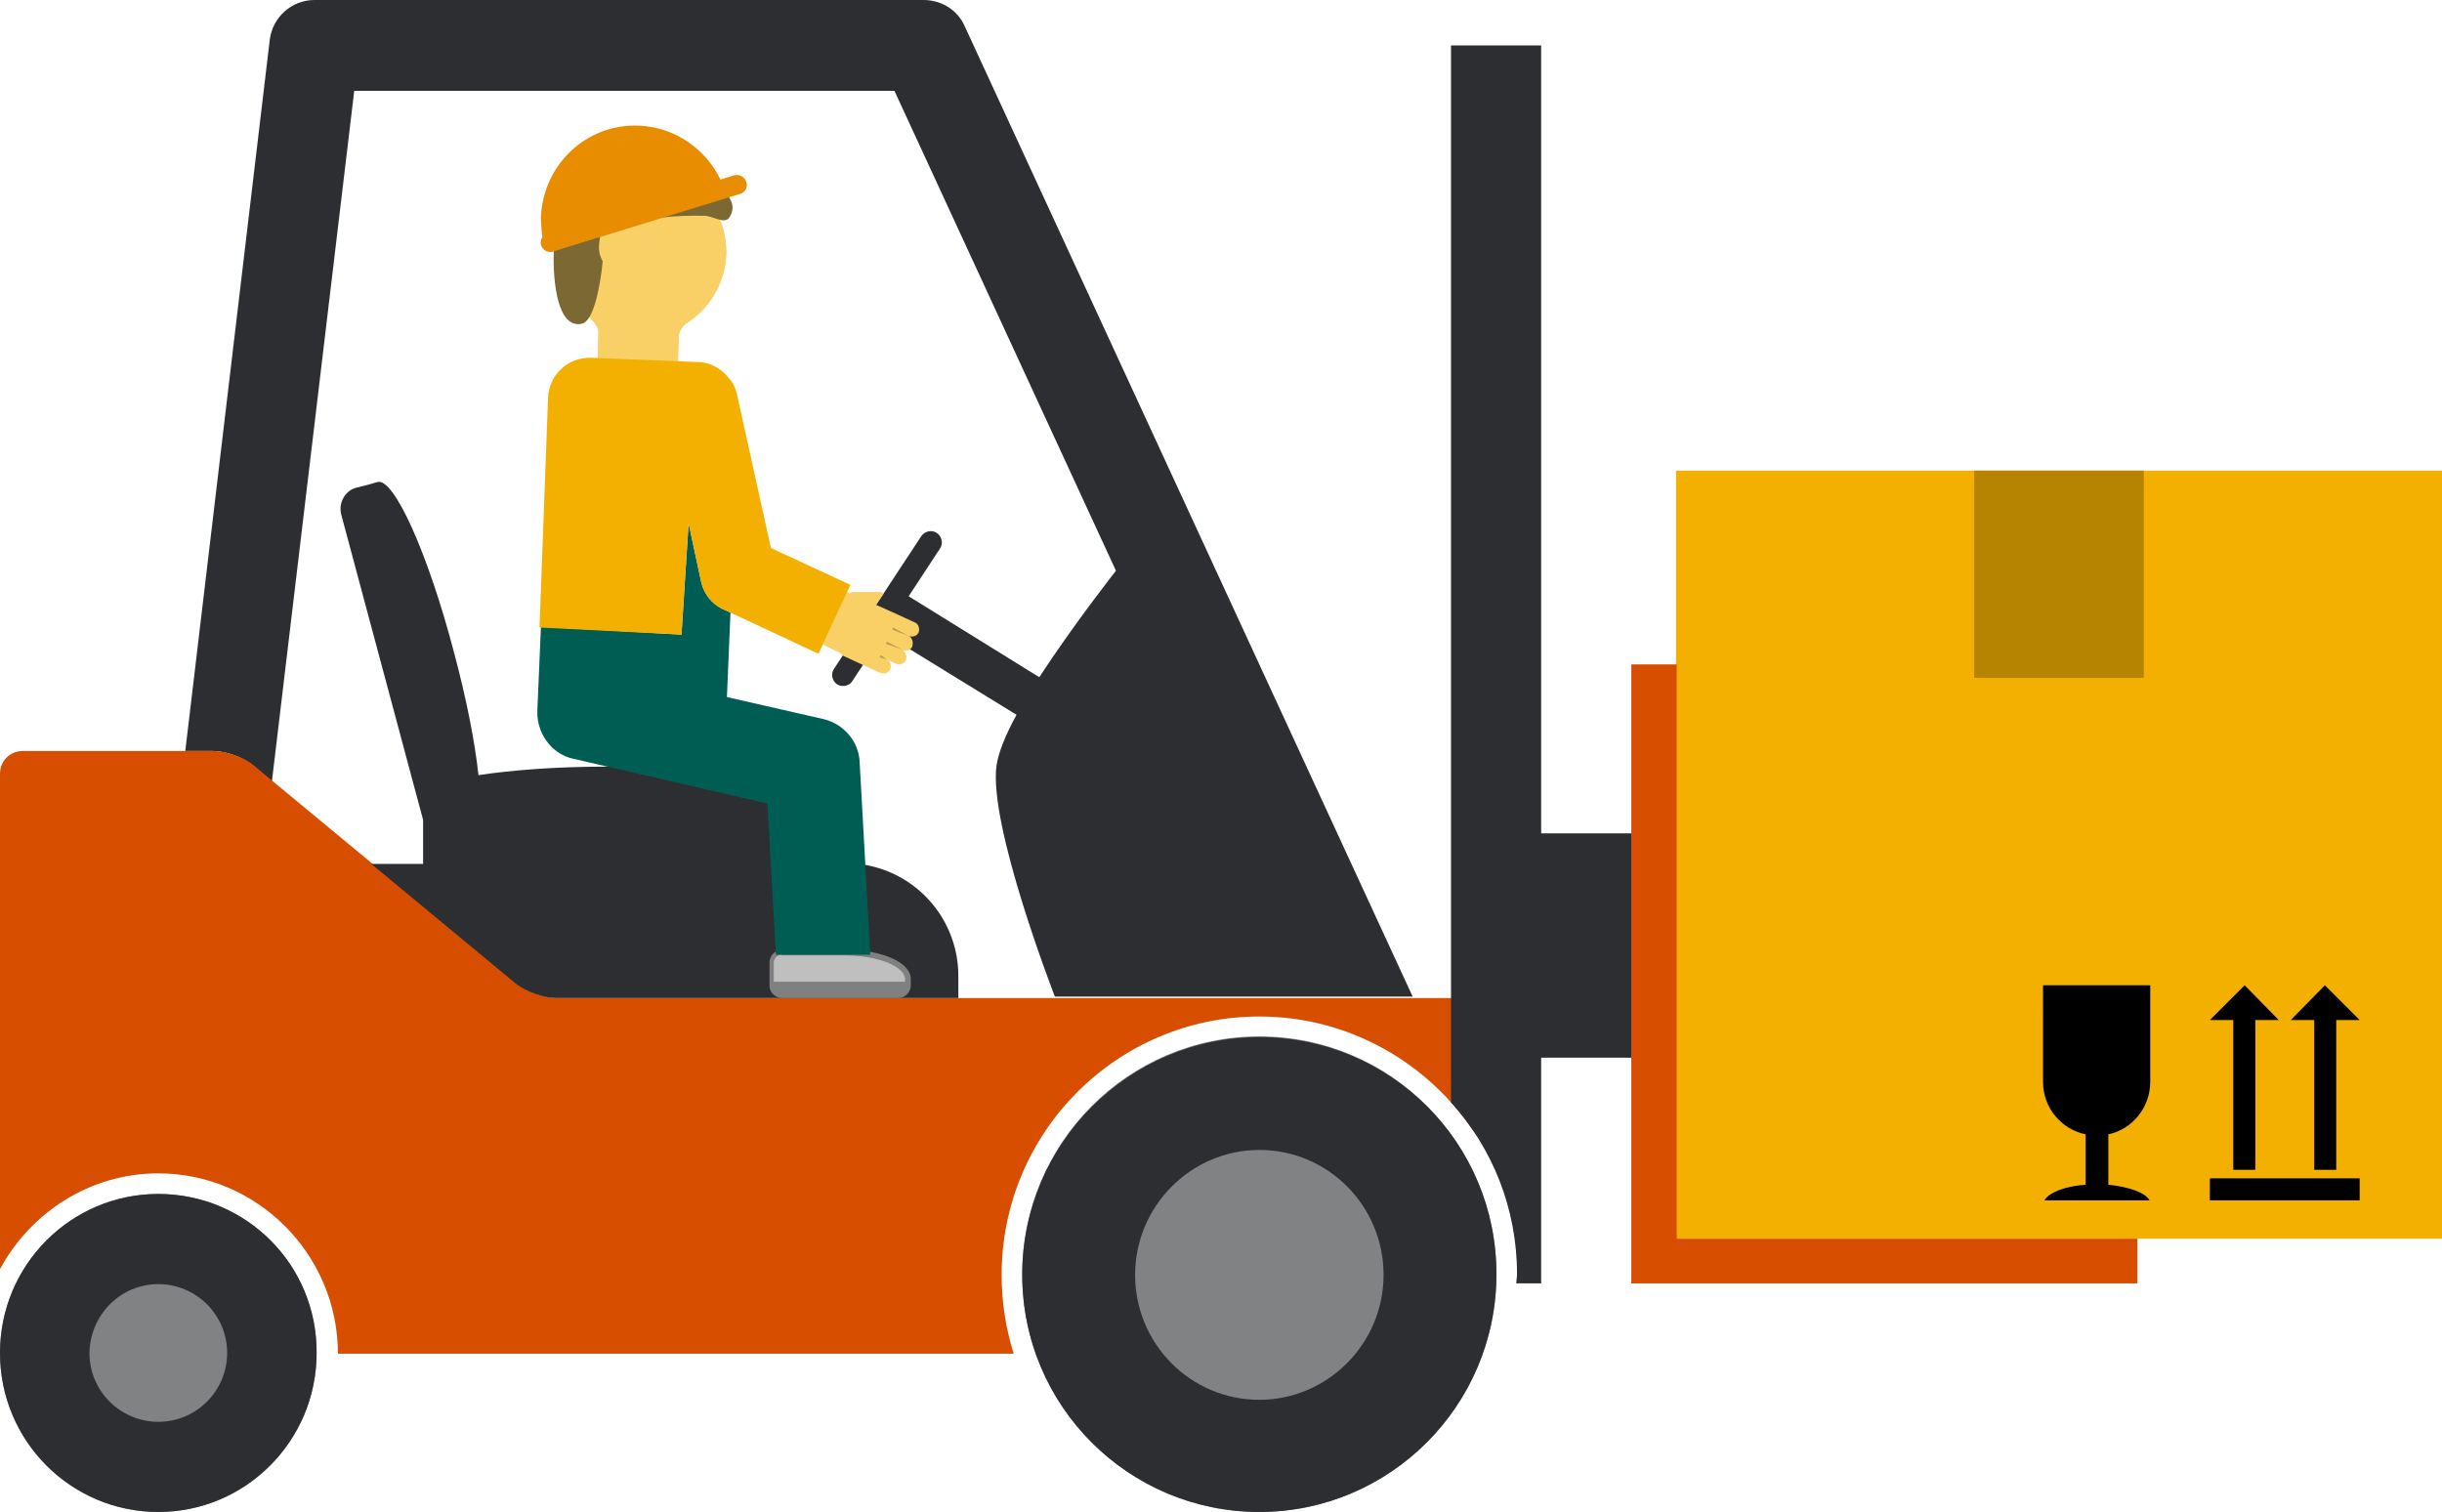 <?xml version="1.0" encoding="utf-8"?>
<!-- Generator: Adobe Illustrator 19.1.0, SVG Export Plug-In . SVG Version: 6.00 Build 0)  -->
<svg version="1.0" id="Layer_1" xmlns="http://www.w3.org/2000/svg" xmlns:xlink="http://www.w3.org/1999/xlink" x="0px" y="0px"
	 width="344px" height="213px" viewBox="0 0 344 213" style="enable-background:new 0 0 344 213;" xml:space="preserve">
<style type="text/css">
	.st0{fill:#FFFFFF;}
	.st1{opacity:0.2;}
	.st2{fill:#353535;}
	.st3{fill:#8B372F;}
	.st4{fill:#D1D1D1;}
	.st5{fill:#ECC19C;}
	.st6{fill:#CF9E76;}
	.st7{fill:#722D26;}
	.st8{fill:#A03F35;}
	.st9{fill:#B9493E;}
	.st10{fill:#424242;}
	.st11{fill:#DFB28B;}
	.st12{fill:#1C1C1C;}
	.st13{fill:#292929;}
	.st14{fill:#D35345;}
	.st15{fill:#E2413E;}
	.st16{fill:#F56462;}
	.st17{fill:#888888;}
	.st18{fill:#5D5D5D;}
	.st19{fill:#F0D0B4;}
	.st20{fill:#C2C2C2;}
	.st21{fill:#F7E041;}
	.st22{enable-background:new    ;}
	.st23{clip-path:url(#SVGID_1_);enable-background:new    ;}
	.st24{fill:#8F8F8F;}
	.st25{fill:#8C8C8C;}
	.st26{fill:#8A8A8A;}
	.st27{fill:#878787;}
	.st28{fill:#858585;}
	.st29{fill:#828282;}
	.st30{clip-path:url(#SVGID_2_);enable-background:new    ;}
	.st31{clip-path:url(#SVGID_3_);enable-background:new    ;}
	.st32{clip-path:url(#SVGID_4_);enable-background:new    ;}
	.st33{clip-path:url(#SVGID_5_);enable-background:new    ;}
	.st34{clip-path:url(#SVGID_6_);enable-background:new    ;}
	.st35{clip-path:url(#SVGID_7_);enable-background:new    ;}
	.st36{clip-path:url(#SVGID_8_);enable-background:new    ;}
	.st37{clip-path:url(#SVGID_9_);enable-background:new    ;}
	.st38{clip-path:url(#SVGID_10_);enable-background:new    ;}
	.st39{clip-path:url(#SVGID_11_);enable-background:new    ;}
	.st40{clip-path:url(#SVGID_12_);enable-background:new    ;}
	.st41{fill:#AFAFAF;}
	.st42{clip-path:url(#SVGID_13_);}
	.st43{clip-path:url(#SVGID_15_);enable-background:new    ;}
	.st44{clip-path:url(#SVGID_16_);enable-background:new    ;}
	.st45{fill:#808080;}
	.st46{clip-path:url(#SVGID_17_);enable-background:new    ;}
	.st47{clip-path:url(#SVGID_18_);enable-background:new    ;}
	.st48{clip-path:url(#SVGID_19_);enable-background:new    ;}
	.st49{clip-path:url(#SVGID_20_);}
	.st50{clip-path:url(#SVGID_22_);enable-background:new    ;}
	.st51{clip-path:url(#SVGID_23_);enable-background:new    ;}
	.st52{clip-path:url(#SVGID_24_);enable-background:new    ;}
	.st53{clip-path:url(#SVGID_25_);enable-background:new    ;}
	.st54{clip-path:url(#SVGID_26_);enable-background:new    ;}
	.st55{clip-path:url(#SVGID_27_);}
	.st56{clip-path:url(#SVGID_29_);enable-background:new    ;}
	.st57{fill:#323232;}
	.st58{fill:none;stroke:#205983;stroke-miterlimit:10;}
	.st59{fill:url(#SVGID_30_);}
	.st60{fill:#205983;}
	.st61{fill:#82848A;}
	.st62{fill:#DDE89C;}
	.st63{fill:#ACC464;}
	.st64{clip-path:url(#SVGID_32_);}
	.st65{fill:#ECECCC;}
	.st66{fill:#C5DB67;}
	.st67{fill:#C2D37B;}
	.st68{fill:#CCC098;}
	.st69{fill:#C4D679;}
	.st70{fill:#B2CB63;}
	.st71{fill:#A38F63;}
	.st72{fill:#DFEA9E;}
	.st73{fill:#BFCC76;}
	.st74{clip-path:url(#SVGID_34_);}
	.st75{fill:#C4D57D;}
	.st76{clip-path:url(#SVGID_38_);}
	.st77{fill:#A49067;}
	.st78{fill:#EEEECE;}
	.st79{fill:#85A065;}
	.st80{opacity:0.3;fill:#A49067;}
	.st81{fill:#DCDED2;}
	.st82{fill:#EEEDEB;}
	.st83{fill:#F78267;}
	.st84{fill:#EC5B57;}
	.st85{opacity:0.7;fill:#85A065;}
	.st86{clip-path:url(#SVGID_50_);}
	.st87{fill:#BDAF81;}
	.st88{fill:#A19F6B;}
	.st89{fill:#CEC29A;}
	.st90{fill:#F44945;}
	.st91{clip-path:url(#SVGID_62_);}
	.st92{fill:#FF7555;}
	.st93{fill:#D84747;}
	.st94{clip-path:url(#SVGID_68_);}
	.st95{opacity:0.4;fill:#A49067;}
	.st96{clip-path:url(#SVGID_80_);}
	.st97{fill:#AEC666;}
	.st98{clip-path:url(#SVGID_92_);}
	.st99{clip-path:url(#SVGID_98_);}
	.st100{fill:#C6D87B;stroke:#B4CD65;stroke-width:10.342;stroke-miterlimit:10;}
	.st101{fill:#C7DD69;}
	.st102{opacity:0.5;fill:#CEC29A;}
	.st103{fill:#F7F6DB;}
	.st104{fill:#9FB25B;}
	.st105{clip-path:url(#SVGID_102_);}
	.st106{fill:#B4CD65;}
	.st107{fill:#A59165;}
	.st108{clip-path:url(#SVGID_104_);}
	.st109{fill:url(#SVGID_105_);}
	.st110{opacity:0;fill:#414042;}
	.st111{opacity:1.162791e-002;fill:#414042;}
	.st112{opacity:2.325581e-002;fill:#414042;}
	.st113{opacity:3.488372e-002;fill:#414042;}
	.st114{opacity:4.651163e-002;fill:#414042;}
	.st115{opacity:5.813954e-002;fill:#414042;}
	.st116{opacity:6.976745e-002;fill:#414042;}
	.st117{opacity:8.139535e-002;fill:#414042;}
	.st118{opacity:9.302326e-002;fill:#414042;}
	.st119{opacity:0.105;fill:#414042;}
	.st120{opacity:0.116;fill:#414042;}
	.st121{opacity:0.128;fill:#414042;}
	.st122{opacity:0.14;fill:#414042;}
	.st123{opacity:0.151;fill:#414042;}
	.st124{opacity:0.163;fill:#414042;}
	.st125{opacity:0.174;fill:#414042;}
	.st126{opacity:0.186;fill:#414042;}
	.st127{opacity:0.198;fill:#414042;}
	.st128{opacity:0.209;fill:#414042;}
	.st129{opacity:0.221;fill:#414042;}
	.st130{opacity:0.233;fill:#414042;}
	.st131{opacity:0.244;fill:#414042;}
	.st132{opacity:0.256;fill:#414042;}
	.st133{opacity:0.267;fill:#414042;}
	.st134{opacity:0.279;fill:#414042;}
	.st135{opacity:0.291;fill:#414042;}
	.st136{opacity:0.302;fill:#414042;}
	.st137{opacity:0.314;fill:#414042;}
	.st138{opacity:0.326;fill:#414042;}
	.st139{opacity:0.337;fill:#414042;}
	.st140{opacity:0.349;fill:#414042;}
	.st141{opacity:0.36;fill:#414042;}
	.st142{opacity:0.372;fill:#414042;}
	.st143{opacity:0.384;fill:#414042;}
	.st144{opacity:0.395;fill:#414042;}
	.st145{opacity:0.407;fill:#414042;}
	.st146{opacity:0.419;fill:#414042;}
	.st147{opacity:0.43;fill:#414042;}
	.st148{opacity:0.442;fill:#414042;}
	.st149{opacity:0.454;fill:#414042;}
	.st150{opacity:0.465;fill:#414042;}
	.st151{opacity:0.477;fill:#414042;}
	.st152{opacity:0.488;fill:#414042;}
	.st153{opacity:0.5;fill:#414042;}
	.st154{fill:url(#SVGID_106_);}
	.st155{fill:#DDDDDD;}
	.st156{opacity:0.5;fill:#DDDDDD;}
	.st157{opacity:0.2;fill:#A39F9B;}
	.st158{fill:#F0EBE8;}
	.st159{opacity:0.5;fill:#FFFFFF;}
	.st160{opacity:0.5;fill:#4C4C4C;}
	.st161{fill:url(#SVGID_107_);}
	.st162{fill:url(#SVGID_108_);}
	.st163{fill:url(#SVGID_109_);}
	.st164{fill:url(#SVGID_110_);}
	.st165{fill:url(#SVGID_111_);}
	.st166{fill:url(#SVGID_112_);}
	.st167{fill:url(#SVGID_113_);}
	.st168{fill:url(#SVGID_114_);}
	.st169{fill:url(#SVGID_115_);}
	.st170{fill:url(#SVGID_116_);}
	.st171{fill:url(#SVGID_117_);}
	.st172{fill:url(#SVGID_118_);}
	.st173{fill:url(#SVGID_119_);}
	.st174{fill:url(#SVGID_120_);}
	.st175{fill:#C4BAB3;}
	.st176{fill:#D3D1CF;}
	.st177{fill:#E3DEDB;}
	.st178{opacity:0.3;fill:#FFFFFF;}
	.st179{fill:#A39F9B;}
	.st180{opacity:0.5;}
	.st181{fill:url(#SVGID_121_);}
	.st182{fill:url(#SVGID_122_);}
	.st183{fill:#FAAA72;}
	.st184{fill:url(#SVGID_123_);}
	.st185{opacity:0.3;fill:#D3C9C2;}
	.st186{fill:#FFB785;}
	.st187{fill:#D88961;}
	.st188{fill:#F9B28F;}
	.st189{fill:#D98B68;}
	.st190{fill:#FFBFA6;}
	.st191{fill:#FFC7A1;}
	.st192{opacity:0.8;}
	.st193{fill:url(#SVGID_124_);}
	.st194{fill:#88A863;}
	.st195{clip-path:url(#SVGID_126_);}
	.st196{fill:#C6D87B;}
	.st197{fill:url(#SVGID_127_);}
	.st198{fill:url(#SVGID_128_);}
	.st199{opacity:0.3;fill:#E2D1BD;}
	.st200{fill:#E89363;}
	.st201{fill:#FFBA8A;}
	.st202{fill:url(#SVGID_129_);}
	.st203{fill:#B26843;}
	.st204{fill:url(#SVGID_130_);}
	.st205{fill:url(#SVGID_131_);}
	.st206{fill:url(#SVGID_132_);}
	.st207{fill:url(#SVGID_133_);}
	.st208{fill:url(#SVGID_134_);}
	.st209{fill:url(#SVGID_135_);}
	.st210{fill:url(#SVGID_136_);}
	.st211{fill:url(#SVGID_137_);}
	.st212{fill:url(#SVGID_138_);}
	.st213{fill:url(#SVGID_139_);}
	.st214{fill:url(#SVGID_140_);}
	.st215{fill:url(#SVGID_141_);}
	.st216{fill:url(#SVGID_142_);}
	.st217{fill:url(#SVGID_143_);}
	.st218{fill:url(#SVGID_144_);}
	.st219{fill:url(#SVGID_145_);}
	.st220{fill:url(#SVGID_146_);}
	.st221{fill:url(#SVGID_147_);}
	.st222{fill:url(#SVGID_148_);}
	.st223{fill:url(#SVGID_149_);}
	.st224{fill:url(#SVGID_150_);}
	.st225{fill:url(#SVGID_151_);}
	.st226{fill:url(#SVGID_152_);}
	.st227{fill:url(#SVGID_153_);}
	.st228{fill:url(#SVGID_154_);}
	.st229{fill:url(#SVGID_155_);}
	.st230{fill:url(#SVGID_156_);}
	.st231{fill:url(#SVGID_157_);}
	.st232{fill:url(#SVGID_158_);}
	.st233{fill:#E7915C;}
	.st234{fill:url(#SVGID_159_);}
	.st235{opacity:0.4;fill:#414042;}
	.st236{fill:url(#SVGID_160_);}
	.st237{fill:url(#SVGID_161_);}
	.st238{fill:url(#SVGID_162_);}
	.st239{fill:url(#SVGID_163_);}
	.st240{fill:url(#SVGID_164_);}
	.st241{fill:url(#SVGID_165_);}
	.st242{fill:url(#SVGID_166_);}
	.st243{fill:url(#SVGID_167_);}
	.st244{fill:url(#SVGID_168_);}
	.st245{fill:url(#SVGID_169_);}
	.st246{opacity:0.2;fill:#FFE97D;}
	.st247{fill:url(#SVGID_170_);}
	.st248{opacity:0.3;fill:#FFE97D;}
	.st249{opacity:0.3;fill:#E28429;}
	.st250{fill:#FFE558;}
	.st251{opacity:0.6;}
	.st252{fill:#D38139;}
	.st253{fill:url(#SVGID_171_);}
	.st254{fill:url(#SVGID_172_);}
	.st255{fill:url(#SVGID_173_);}
	.st256{fill:url(#SVGID_174_);}
	.st257{fill:url(#SVGID_175_);}
	.st258{fill:url(#SVGID_176_);}
	.st259{fill:url(#SVGID_177_);}
	.st260{fill:url(#SVGID_178_);}
	.st261{fill:url(#SVGID_179_);}
	.st262{fill:url(#SVGID_180_);}
	.st263{fill:#D38139;stroke:#D38139;stroke-miterlimit:10;}
	.st264{fill:url(#SVGID_181_);}
	.st265{fill:url(#SVGID_182_);}
	.st266{fill:#F29549;}
	.st267{fill:url(#SVGID_183_);}
	.st268{fill:#EC8E33;}
	.st269{opacity:0.6;fill:#E28429;}
	.st270{fill:url(#SVGID_184_);}
	.st271{opacity:0.2;fill:#FFFFFF;}
	.st272{fill:url(#SVGID_185_);}
	.st273{opacity:0.7;fill:url(#SVGID_186_);}
	.st274{opacity:0.7;fill:url(#SVGID_187_);}
	.st275{fill:url(#SVGID_188_);}
	.st276{fill:url(#SVGID_189_);}
	.st277{fill:url(#SVGID_190_);}
	.st278{fill:url(#SVGID_191_);}
	.st279{opacity:0.9;fill:#FFFFFF;}
	.st280{opacity:0.4;fill:#FFFFFF;}
	.st281{opacity:0.8;fill:#FFFFFF;}
	.st282{fill:url(#SVGID_192_);}
	.st283{fill:url(#SVGID_193_);}
	.st284{fill:url(#SVGID_194_);}
	.st285{fill:url(#SVGID_195_);}
	.st286{fill:url(#SVGID_196_);}
	.st287{opacity:0.7;fill:url(#SVGID_197_);}
	.st288{opacity:0.7;fill:url(#SVGID_198_);}
	.st289{fill:url(#SVGID_199_);}
	.st290{fill:url(#SVGID_200_);}
	.st291{fill:url(#SVGID_201_);}
	.st292{fill:url(#SVGID_202_);}
	.st293{fill:url(#SVGID_203_);}
	.st294{fill:#FFB625;}
	.st295{fill:#FF9B2D;}
	.st296{opacity:0.5;fill:#FFE754;}
	.st297{opacity:0.3;}
	.st298{fill:#F99300;}
	.st299{fill:#DBA971;}
	.st300{fill:#EDD5B4;}
	.st301{opacity:0.7;}
	.st302{fill:#FEEAC9;}
	.st303{opacity:0.4;}
	.st304{clip-path:url(#SVGID_205_);}
	.st305{fill:#FFBE43;}
	.st306{fill:#F9B03A;}
	.st307{opacity:0.5;fill:url(#SVGID_206_);}
	.st308{opacity:0.3;fill:url(#SVGID_207_);}
	.st309{opacity:0.8;fill:#FF9B2D;}
	.st310{fill:url(#SVGID_208_);}
	.st311{fill:#FFE97D;}
	.st312{fill:url(#SVGID_209_);}
	.st313{fill:#E28429;}
	.st314{fill:url(#SVGID_210_);}
	.st315{fill:url(#SVGID_211_);}
	.st316{fill:url(#SVGID_212_);}
	.st317{clip-path:url(#SVGID_214_);}
	.st318{fill:url(#SVGID_215_);}
	.st319{fill:url(#SVGID_216_);}
	.st320{fill:none;stroke:#F99300;stroke-width:2.068;stroke-miterlimit:10;}
	.st321{fill:#FFD84B;}
	.st322{fill:#F4B350;}
	.st323{clip-path:url(#SVGID_218_);fill:#C8C8C8;}
	.st324{clip-path:url(#SVGID_218_);fill:#686671;}
	.st325{fill:#4F3C30;}
	.st326{fill:#F6CCB8;}
	.st327{fill:#42404D;}
	.st328{opacity:0.8;fill:#F6CCB8;}
	.st329{fill:#3C2417;}
	.st330{fill:#F05D44;}
	.st331{fill:#ADADAE;}
	.st332{fill:#F7CDB9;}
	.st333{fill:#FF7A7D;}
	.st334{clip-path:url(#SVGID_220_);fill:#1A1718;}
	.st335{clip-path:url(#SVGID_220_);fill:#C8C8C8;}
	.st336{fill:#3C2415;}
	.st337{fill:#F2AE75;}
	.st338{fill:#DEB4A0;}
	.st339{fill:#32303A;}
	.st340{fill:#383643;}
	.st341{fill:#686671;}
	.st342{fill:#C8C8C8;}
	.st343{fill-rule:evenodd;clip-rule:evenodd;fill:#85BFE9;}
	.st344{fill-rule:evenodd;clip-rule:evenodd;fill:#AAD3EF;}
	.st345{fill-rule:evenodd;clip-rule:evenodd;fill:#F1F9FC;}
	.st346{fill-rule:evenodd;clip-rule:evenodd;fill:#E1EFFA;}
	.st347{fill-rule:evenodd;clip-rule:evenodd;fill:#1A2A3A;}
	.st348{fill-rule:evenodd;clip-rule:evenodd;fill:#C0D355;}
	.st349{fill-rule:evenodd;clip-rule:evenodd;fill:#DD3E13;}
	.st350{fill-rule:evenodd;clip-rule:evenodd;fill:#20354A;}
	.st351{fill-rule:evenodd;clip-rule:evenodd;fill:#435D76;}
	.st352{clip-path:url(#SVGID_222_);fill:#F1F1F1;}
	.st353{clip-path:url(#SVGID_222_);fill:#E5E5E5;}
	.st354{fill:#1A1A1A;}
	.st355{opacity:0.5;fill:#B2B2B2;}
	.st356{fill:#4D4D4D;}
	.st357{fill:#9FD6ED;}
	.st358{opacity:0.3;fill:#F1F1F1;}
	.st359{fill:#C0272D;}
	.st360{fill:#A57C52;}
	.st361{fill:#8BC53F;}
	.st362{fill:#C59B6D;}
	.st363{clip-path:url(#SVGID_224_);}
	.st364{display:none;opacity:0.2;fill:url(#SVGID_225_);}
	.st365{display:none;opacity:0.2;fill:url(#SVGID_226_);}
	.st366{display:none;}
	.st367{display:inline;}
	.st368{display:inline;opacity:0.5;clip-path:url(#SVGID_228_);fill:url(#SVGID_229_);}
	.st369{display:inline;opacity:0.1;clip-path:url(#SVGID_228_);fill:url(#SVGID_230_);}
	.st370{fill:#E8D69C;}
	.st371{fill:url(#SVGID_231_);}
	.st372{display:none;fill:url(#SVGID_232_);}
	.st373{display:none;fill:url(#SVGID_233_);}
	.st374{fill:url(#SVGID_234_);}
	.st375{fill:url(#SVGID_235_);}
	.st376{fill:url(#SVGID_236_);}
	.st377{fill:url(#SVGID_237_);}
	.st378{fill:url(#SVGID_238_);}
	.st379{fill:url(#SVGID_239_);}
	.st380{fill:url(#SVGID_240_);}
	.st381{fill:url(#SVGID_241_);}
	.st382{fill:url(#SVGID_242_);}
	.st383{display:none;opacity:0.6;fill:#E6E7E8;}
	.st384{display:none;fill:url(#SVGID_243_);}
	.st385{display:inline;opacity:0.9;fill:url(#SVGID_244_);}
	.st386{display:inline;opacity:0.9;fill:url(#SVGID_245_);}
	.st387{display:inline;opacity:0.9;fill:url(#SVGID_246_);}
	.st388{display:inline;opacity:0.9;fill:url(#SVGID_247_);}
	.st389{display:inline;opacity:0.5;fill:url(#SVGID_248_);}
	.st390{display:inline;opacity:0.9;fill:url(#SVGID_249_);}
	.st391{display:inline;opacity:0.9;fill:url(#SVGID_250_);}
	.st392{display:inline;opacity:0.9;fill:url(#SVGID_251_);}
	.st393{display:inline;opacity:0.9;fill:url(#SVGID_252_);}
	.st394{display:inline;opacity:0.5;fill:url(#SVGID_253_);}
	.st395{display:inline;opacity:0.9;fill:url(#SVGID_254_);}
	.st396{display:inline;opacity:0.9;fill:url(#SVGID_255_);}
	.st397{display:inline;opacity:0.9;fill:url(#SVGID_256_);}
	.st398{display:inline;opacity:0.9;fill:url(#SVGID_257_);}
	.st399{display:inline;opacity:0.5;fill:url(#SVGID_258_);}
	.st400{display:inline;opacity:0.9;fill:url(#SVGID_259_);}
	.st401{display:inline;opacity:0.9;fill:url(#SVGID_260_);}
	.st402{display:inline;opacity:0.9;fill:url(#SVGID_261_);}
	.st403{display:inline;opacity:0.9;fill:url(#SVGID_262_);}
	.st404{display:inline;opacity:0.9;fill:url(#SVGID_263_);}
	.st405{display:inline;opacity:0.9;fill:url(#SVGID_264_);}
	.st406{display:inline;opacity:0.9;fill:url(#SVGID_265_);}
	.st407{display:inline;opacity:0.9;fill:url(#SVGID_266_);}
	.st408{display:inline;opacity:0.9;fill:url(#SVGID_267_);}
	.st409{display:inline;opacity:0.9;fill:url(#SVGID_268_);}
	.st410{display:inline;opacity:0.9;fill:url(#SVGID_269_);}
	.st411{display:inline;opacity:0.9;fill:url(#SVGID_270_);}
	.st412{display:inline;opacity:0.9;fill:url(#SVGID_271_);}
	.st413{display:inline;opacity:0.9;fill:url(#SVGID_272_);}
	.st414{display:inline;opacity:0.9;fill:url(#SVGID_273_);}
	.st415{display:inline;opacity:0.9;fill:url(#SVGID_274_);}
	.st416{display:inline;opacity:0.9;fill:url(#SVGID_275_);}
	.st417{display:inline;opacity:0.9;fill:url(#SVGID_276_);}
	.st418{display:inline;opacity:0.9;fill:url(#SVGID_277_);}
	.st419{display:inline;opacity:0.9;fill:url(#SVGID_278_);}
	.st420{display:inline;opacity:0.9;fill:url(#SVGID_279_);}
	.st421{display:inline;opacity:0.9;fill:url(#SVGID_280_);}
	.st422{display:inline;opacity:0.9;fill:url(#SVGID_281_);}
	.st423{display:inline;opacity:0.9;fill:url(#SVGID_282_);}
	.st424{display:inline;opacity:0.9;fill:url(#SVGID_283_);}
	.st425{display:inline;opacity:0.9;fill:url(#SVGID_284_);}
	.st426{display:inline;opacity:0.9;fill:url(#SVGID_285_);}
	.st427{display:inline;opacity:0.9;fill:url(#SVGID_286_);}
	.st428{display:inline;opacity:0.9;fill:url(#SVGID_287_);}
	.st429{display:inline;opacity:0.9;fill:url(#SVGID_288_);}
	.st430{display:inline;opacity:0.9;fill:url(#SVGID_289_);}
	.st431{display:inline;opacity:0.9;fill:url(#SVGID_290_);}
	.st432{display:inline;opacity:0.9;fill:url(#SVGID_291_);}
	.st433{display:inline;opacity:0.9;fill:url(#SVGID_292_);}
	.st434{display:inline;opacity:0.9;fill:url(#SVGID_293_);}
	.st435{display:inline;opacity:0.9;fill:url(#SVGID_294_);}
	.st436{display:inline;opacity:0.9;fill:url(#SVGID_295_);}
	.st437{display:inline;opacity:0.9;fill:url(#SVGID_296_);}
	.st438{display:inline;opacity:0.9;fill:url(#SVGID_297_);}
	.st439{display:inline;opacity:0.9;fill:url(#SVGID_298_);}
	.st440{display:inline;opacity:0.9;fill:url(#SVGID_299_);}
	.st441{display:inline;opacity:0.9;fill:url(#SVGID_300_);}
	.st442{display:inline;opacity:0.9;fill:url(#SVGID_301_);}
	.st443{display:inline;opacity:0.9;fill:url(#SVGID_302_);}
	.st444{display:none;opacity:0.9;fill:url(#SVGID_303_);}
	.st445{display:inline;opacity:0.9;fill:url(#SVGID_304_);}
	.st446{display:inline;opacity:0.9;fill:url(#SVGID_305_);}
	.st447{display:inline;opacity:0.9;fill:url(#SVGID_306_);}
	.st448{display:inline;opacity:0.9;fill:url(#SVGID_307_);}
	.st449{display:inline;opacity:0.9;fill:url(#SVGID_308_);}
	.st450{display:inline;opacity:0.9;fill:url(#SVGID_309_);}
	.st451{display:inline;opacity:0.9;fill:url(#SVGID_310_);}
	.st452{display:inline;opacity:0.9;fill:url(#SVGID_311_);}
	.st453{display:inline;opacity:0.9;fill:url(#SVGID_312_);}
	.st454{display:inline;opacity:0.9;fill:url(#SVGID_313_);}
	.st455{display:inline;opacity:0.9;fill:url(#SVGID_314_);}
	.st456{display:inline;opacity:0.9;fill:url(#SVGID_315_);}
	.st457{display:inline;opacity:0.9;fill:url(#SVGID_316_);}
	.st458{display:inline;opacity:0.9;fill:url(#SVGID_317_);}
	.st459{display:inline;opacity:0.9;fill:url(#SVGID_318_);}
	.st460{display:inline;opacity:0.9;fill:url(#SVGID_319_);}
	.st461{display:inline;opacity:0.5;fill:url(#SVGID_320_);}
	.st462{display:inline;opacity:0.9;fill:url(#SVGID_321_);}
	.st463{display:inline;opacity:0.9;fill:url(#SVGID_322_);}
	.st464{display:inline;opacity:0.9;fill:url(#SVGID_323_);}
	.st465{display:inline;opacity:0.9;fill:url(#SVGID_324_);}
	.st466{display:inline;opacity:0.5;fill:url(#SVGID_325_);}
	.st467{display:inline;opacity:0.9;fill:url(#SVGID_326_);}
	.st468{display:inline;opacity:0.9;fill:url(#SVGID_327_);}
	.st469{display:inline;opacity:0.9;fill:url(#SVGID_328_);}
	.st470{display:inline;opacity:0.9;fill:url(#SVGID_329_);}
	.st471{display:inline;opacity:0.5;fill:url(#SVGID_330_);}
	.st472{display:inline;opacity:0.9;fill:url(#SVGID_331_);}
	.st473{display:inline;opacity:0.9;fill:url(#SVGID_332_);}
	.st474{display:inline;opacity:0.9;fill:url(#SVGID_333_);}
	.st475{display:inline;opacity:0.9;fill:url(#SVGID_334_);}
	.st476{display:inline;opacity:0.5;fill:url(#SVGID_335_);}
	.st477{display:inline;opacity:0.9;fill:url(#SVGID_336_);}
	.st478{display:inline;opacity:0.9;fill:url(#SVGID_337_);}
	.st479{display:inline;opacity:0.9;fill:url(#SVGID_338_);}
	.st480{display:inline;opacity:0.9;fill:url(#SVGID_339_);}
	.st481{display:inline;opacity:0.5;fill:url(#SVGID_340_);}
	.st482{display:inline;opacity:0.9;fill:url(#SVGID_341_);}
	.st483{display:inline;opacity:0.9;fill:url(#SVGID_342_);}
	.st484{display:inline;opacity:0.9;fill:url(#SVGID_343_);}
	.st485{display:inline;opacity:0.9;fill:url(#SVGID_344_);}
	.st486{display:inline;opacity:0.5;fill:url(#SVGID_345_);}
	.st487{display:inline;opacity:0.9;fill:url(#SVGID_346_);}
	.st488{display:inline;opacity:0.9;fill:url(#SVGID_347_);}
	.st489{display:inline;opacity:0.9;fill:url(#SVGID_348_);}
	.st490{display:inline;opacity:0.9;fill:url(#SVGID_349_);}
	.st491{display:inline;opacity:0.5;fill:url(#SVGID_350_);}
	.st492{display:inline;opacity:0.9;fill:url(#SVGID_351_);}
	.st493{display:inline;opacity:0.9;fill:url(#SVGID_352_);}
	.st494{display:inline;opacity:0.9;fill:url(#SVGID_353_);}
	.st495{display:inline;opacity:0.9;fill:url(#SVGID_354_);}
	.st496{display:inline;opacity:0.5;fill:url(#SVGID_355_);}
	.st497{display:inline;opacity:0.9;fill:url(#SVGID_356_);}
	.st498{display:inline;opacity:0.9;fill:url(#SVGID_357_);}
	.st499{display:inline;opacity:0.9;fill:url(#SVGID_358_);}
	.st500{display:inline;opacity:0.9;fill:url(#SVGID_359_);}
	.st501{display:inline;opacity:0.5;fill:url(#SVGID_360_);}
	.st502{display:inline;opacity:0.9;fill:url(#SVGID_361_);}
	.st503{display:inline;opacity:0.9;fill:url(#SVGID_362_);}
	.st504{display:inline;opacity:0.9;fill:url(#SVGID_363_);}
	.st505{display:inline;opacity:0.9;fill:url(#SVGID_364_);}
	.st506{display:inline;opacity:0.5;fill:url(#SVGID_365_);}
	.st507{display:inline;opacity:0.9;fill:url(#SVGID_366_);}
	.st508{display:inline;opacity:0.9;fill:url(#SVGID_367_);}
	.st509{display:inline;opacity:0.9;fill:url(#SVGID_368_);}
	.st510{display:inline;opacity:0.9;fill:url(#SVGID_369_);}
	.st511{display:inline;opacity:0.5;fill:url(#SVGID_370_);}
	.st512{display:inline;opacity:0.9;fill:url(#SVGID_371_);}
	.st513{display:inline;opacity:0.9;fill:url(#SVGID_372_);}
	.st514{display:inline;opacity:0.9;fill:url(#SVGID_373_);}
	.st515{display:inline;opacity:0.9;fill:url(#SVGID_374_);}
	.st516{display:inline;opacity:0.5;fill:url(#SVGID_375_);}
	.st517{display:inline;opacity:0.9;fill:url(#SVGID_376_);}
	.st518{display:inline;opacity:0.9;fill:url(#SVGID_377_);}
	.st519{display:inline;opacity:0.9;fill:url(#SVGID_378_);}
	.st520{display:inline;opacity:0.9;fill:url(#SVGID_379_);}
	.st521{display:inline;opacity:0.5;fill:url(#SVGID_380_);}
	.st522{display:inline;opacity:0.9;fill:url(#SVGID_381_);}
	.st523{display:inline;opacity:0.9;fill:url(#SVGID_382_);}
	.st524{display:inline;opacity:0.9;fill:url(#SVGID_383_);}
	.st525{display:inline;opacity:0.9;fill:url(#SVGID_384_);}
	.st526{display:inline;opacity:0.5;fill:url(#SVGID_385_);}
	.st527{display:inline;opacity:0.9;fill:url(#SVGID_386_);}
	.st528{display:inline;opacity:0.9;fill:url(#SVGID_387_);}
	.st529{display:inline;opacity:0.9;fill:url(#SVGID_388_);}
	.st530{display:inline;opacity:0.9;fill:url(#SVGID_389_);}
	.st531{display:inline;opacity:0.5;fill:url(#SVGID_390_);}
	.st532{display:inline;opacity:0.9;fill:url(#SVGID_391_);}
	.st533{display:inline;opacity:0.9;fill:url(#SVGID_392_);}
	.st534{display:inline;opacity:0.9;fill:url(#SVGID_393_);}
	.st535{display:inline;opacity:0.9;fill:url(#SVGID_394_);}
	.st536{display:inline;opacity:0.5;fill:url(#SVGID_395_);}
	.st537{display:inline;opacity:0.9;fill:url(#SVGID_396_);}
	.st538{display:inline;opacity:0.9;fill:url(#SVGID_397_);}
	.st539{display:inline;opacity:0.9;fill:url(#SVGID_398_);}
	.st540{display:inline;opacity:0.9;fill:url(#SVGID_399_);}
	.st541{display:inline;opacity:0.5;fill:url(#SVGID_400_);}
	.st542{display:inline;opacity:0.9;fill:url(#SVGID_401_);}
	.st543{display:inline;opacity:0.9;fill:url(#SVGID_402_);}
	.st544{display:inline;opacity:0.9;fill:url(#SVGID_403_);}
	.st545{display:inline;opacity:0.9;fill:url(#SVGID_404_);}
	.st546{display:inline;opacity:0.5;fill:url(#SVGID_405_);}
	.st547{display:inline;opacity:0.9;fill:url(#SVGID_406_);}
	.st548{display:inline;opacity:0.9;fill:url(#SVGID_407_);}
	.st549{display:inline;opacity:0.9;fill:url(#SVGID_408_);}
	.st550{display:inline;opacity:0.9;fill:url(#SVGID_409_);}
	.st551{display:inline;opacity:0.9;fill:url(#SVGID_410_);}
	.st552{display:inline;opacity:0.9;fill:url(#SVGID_411_);}
	.st553{display:inline;opacity:0.9;fill:url(#SVGID_412_);}
	.st554{display:inline;opacity:0.9;fill:url(#SVGID_413_);}
	.st555{display:inline;opacity:0.9;fill:url(#SVGID_414_);}
	.st556{display:inline;opacity:0.9;fill:url(#SVGID_415_);}
	.st557{display:inline;opacity:0.9;fill:url(#SVGID_416_);}
	.st558{display:inline;opacity:0.9;fill:url(#SVGID_417_);}
	.st559{display:inline;opacity:0.9;fill:url(#SVGID_418_);}
	.st560{display:inline;opacity:0.9;fill:url(#SVGID_419_);}
	.st561{display:inline;opacity:0.9;fill:url(#SVGID_420_);}
	.st562{display:inline;opacity:0.9;fill:url(#SVGID_421_);}
	.st563{display:inline;opacity:0.9;fill:url(#SVGID_422_);}
	.st564{display:inline;opacity:0.9;fill:url(#SVGID_423_);}
	.st565{display:inline;opacity:0.9;fill:url(#SVGID_424_);}
	.st566{display:inline;opacity:0.9;fill:url(#SVGID_425_);}
	.st567{display:inline;opacity:0.9;fill:url(#SVGID_426_);}
	.st568{display:inline;opacity:0.9;fill:url(#SVGID_427_);}
	.st569{display:inline;opacity:0.9;fill:url(#SVGID_428_);}
	.st570{display:inline;opacity:0.9;fill:url(#SVGID_429_);}
	.st571{display:inline;opacity:0.5;fill:url(#SVGID_430_);}
	.st572{display:inline;opacity:0.9;fill:url(#SVGID_431_);}
	.st573{display:inline;opacity:0.9;fill:url(#SVGID_432_);}
	.st574{display:inline;opacity:0.9;fill:url(#SVGID_433_);}
	.st575{display:inline;opacity:0.9;fill:url(#SVGID_434_);}
	.st576{display:inline;opacity:0.5;fill:url(#SVGID_435_);}
	.st577{display:inline;opacity:0.9;fill:url(#SVGID_436_);}
	.st578{display:inline;opacity:0.9;fill:url(#SVGID_437_);}
	.st579{display:inline;opacity:0.9;fill:url(#SVGID_438_);}
	.st580{display:inline;opacity:0.9;fill:url(#SVGID_439_);}
	.st581{display:inline;opacity:0.5;fill:url(#SVGID_440_);}
	.st582{display:inline;opacity:0.9;fill:url(#SVGID_441_);}
	.st583{display:inline;opacity:0.9;fill:url(#SVGID_442_);}
	.st584{display:inline;opacity:0.9;fill:url(#SVGID_443_);}
	.st585{display:inline;opacity:0.9;fill:url(#SVGID_444_);}
	.st586{display:inline;opacity:0.5;fill:url(#SVGID_445_);}
	.st587{display:inline;opacity:0.9;fill:url(#SVGID_446_);}
	.st588{display:inline;opacity:0.9;fill:url(#SVGID_447_);}
	.st589{display:inline;opacity:0.9;fill:url(#SVGID_448_);}
	.st590{display:inline;opacity:0.9;fill:url(#SVGID_449_);}
	.st591{display:inline;opacity:0.5;fill:url(#SVGID_450_);}
	.st592{display:inline;opacity:0.9;fill:url(#SVGID_451_);}
	.st593{display:inline;opacity:0.9;fill:url(#SVGID_452_);}
	.st594{display:inline;opacity:0.9;fill:url(#SVGID_453_);}
	.st595{display:inline;opacity:0.9;fill:url(#SVGID_454_);}
	.st596{display:inline;opacity:0.5;fill:url(#SVGID_455_);}
	.st597{display:inline;opacity:0.9;fill:url(#SVGID_456_);}
	.st598{display:inline;opacity:0.9;fill:url(#SVGID_457_);}
	.st599{display:inline;opacity:0.9;fill:url(#SVGID_458_);}
	.st600{display:inline;opacity:0.9;fill:url(#SVGID_459_);}
	.st601{display:inline;opacity:0.5;fill:url(#SVGID_460_);}
	.st602{display:inline;opacity:0.9;fill:url(#SVGID_461_);}
	.st603{display:inline;opacity:0.9;fill:url(#SVGID_462_);}
	.st604{display:inline;opacity:0.9;fill:url(#SVGID_463_);}
	.st605{display:inline;opacity:0.9;fill:url(#SVGID_464_);}
	.st606{display:inline;opacity:0.5;fill:url(#SVGID_465_);}
	.st607{display:inline;opacity:0.9;fill:url(#SVGID_466_);}
	.st608{display:inline;opacity:0.9;fill:url(#SVGID_467_);}
	.st609{display:inline;opacity:0.9;fill:url(#SVGID_468_);}
	.st610{display:inline;opacity:0.9;fill:url(#SVGID_469_);}
	.st611{display:inline;opacity:0.5;fill:url(#SVGID_470_);}
	.st612{display:inline;opacity:0.9;fill:url(#SVGID_471_);}
	.st613{display:inline;opacity:0.9;fill:url(#SVGID_472_);}
	.st614{display:inline;opacity:0.9;fill:url(#SVGID_473_);}
	.st615{display:inline;opacity:0.9;fill:url(#SVGID_474_);}
	.st616{display:inline;opacity:0.5;fill:url(#SVGID_475_);}
	.st617{display:inline;opacity:0.9;fill:url(#SVGID_476_);}
	.st618{display:inline;opacity:0.9;fill:url(#SVGID_477_);}
	.st619{display:inline;opacity:0.9;fill:url(#SVGID_478_);}
	.st620{display:inline;opacity:0.9;fill:url(#SVGID_479_);}
	.st621{display:inline;opacity:0.5;fill:url(#SVGID_480_);}
	.st622{display:inline;opacity:0.9;fill:url(#SVGID_481_);}
	.st623{display:inline;opacity:0.9;fill:url(#SVGID_482_);}
	.st624{display:inline;opacity:0.9;fill:url(#SVGID_483_);}
	.st625{display:inline;opacity:0.9;fill:url(#SVGID_484_);}
	.st626{display:inline;opacity:0.5;fill:url(#SVGID_485_);}
	.st627{display:inline;opacity:0.9;fill:url(#SVGID_486_);}
	.st628{display:inline;opacity:0.9;fill:url(#SVGID_487_);}
	.st629{display:inline;opacity:0.9;fill:url(#SVGID_488_);}
	.st630{display:inline;opacity:0.9;fill:url(#SVGID_489_);}
	.st631{fill:#B3B3B3;}
	.st632{fill:#CCCCCC;}
	.st633{fill:#EA0606;}
	.st634{fill:#B20606;}
	.st635{fill:url(#SVGID_490_);}
	.st636{fill:url(#SVGID_491_);}
	.st637{fill:url(#SVGID_492_);}
	.st638{fill:url(#SVGID_493_);}
	.st639{fill:#254D4F;}
	.st640{fill:#F7D0A2;}
	.st641{fill:#F2C290;}
	.st642{fill:#E9B382;}
	.st643{fill:none;}
	.st644{fill:#D0DCDA;}
	.st645{fill:#E7E9E8;}
	.st646{fill:#2C5C62;}
	.st647{fill:#ED6832;}
	.st648{fill:#101D23;}
	.st649{fill:#0C9C89;}
	.st650{fill:#F1C18E;}
	.st651{fill:#E8B380;}
	.st652{fill:#6CB4C7;}
	.st653{fill:#214852;}
	.st654{fill:#CEDAD9;}
	.st655{fill:#168D79;}
	.st656{fill:#6BB5C8;}
	.st657{fill-rule:evenodd;clip-rule:evenodd;fill:#B4DDC3;}
	.st658{fill:#21464F;}
	.st659{fill-rule:evenodd;clip-rule:evenodd;fill:#FFFFFF;}
	.st660{fill-rule:evenodd;clip-rule:evenodd;fill:#CCCDCE;}
	.st661{fill-rule:evenodd;clip-rule:evenodd;fill:#E7E5E5;}
	.st662{fill:#65B7CB;}
	.st663{fill:#179E8C;}
	.st664{fill:#F19367;}
	.st665{fill:#F89B22;}
	.st666{fill:#FABF18;}
	.st667{fill:#214751;}
	.st668{fill:#149D8B;}
	.st669{fill:#F4AE7B;}
	.st670{fill:#041E41;}
	.st671{fill:#EEEFF3;}
	.st672{fill:#F9EFE3;}
	.st673{fill:#B5B5B5;}
	.st674{fill:#E8E8E8;}
	.st675{fill:#EBEBEB;}
	.st676{fill:#BFBFBF;}
	.st677{fill:#9E9E9E;}
	.st678{fill:#EDEDED;}
	.st679{fill:url(#SVGID_494_);}
	.st680{fill:#FFE500;}
	.st681{fill:url(#SVGID_495_);}
	.st682{fill:#6B6B6B;}
	.st683{fill:#6A6A6A;}
	.st684{fill:#686868;}
	.st685{fill:#676767;}
	.st686{fill:#666666;}
	.st687{fill:#646464;}
	.st688{fill:#636363;}
	.st689{fill:#626262;}
	.st690{fill:#606060;}
	.st691{fill:#5F5F5F;}
	.st692{fill:#5E5E5E;}
	.st693{fill:#5C5C5C;}
	.st694{fill:#5B5B5B;}
	.st695{fill:#5A5A5A;}
	.st696{fill:#585858;}
	.st697{fill:#575757;}
	.st698{fill:#565656;}
	.st699{fill:#545454;}
	.st700{fill:#535353;}
	.st701{fill:#525252;}
	.st702{fill:#505050;}
	.st703{fill:#4F4F4F;}
	.st704{fill:#4E4E4E;}
	.st705{fill:#4C4C4C;}
	.st706{fill:#4B4B4B;}
	.st707{fill:#494949;}
	.st708{fill:#484848;}
	.st709{fill:#474747;}
	.st710{fill:#454545;}
	.st711{fill:#444444;}
	.st712{fill:#434343;}
	.st713{fill:#414141;}
	.st714{fill:#404040;}
	.st715{fill:#3F3F3F;}
	.st716{fill:#3D3D3D;}
	.st717{fill:#3C3C3C;}
	.st718{fill:#3B3B3B;}
	.st719{fill:#393939;}
	.st720{fill:#383838;}
	.st721{fill:#373737;}
	.st722{fill:#343434;}
	.st723{fill:#333333;}
	.st724{fill:#313131;}
	.st725{fill:#303030;}
	.st726{fill:url(#SVGID_496_);}
	.st727{fill:url(#SVGID_497_);}
	.st728{fill:url(#SVGID_498_);}
	.st729{fill:url(#SVGID_499_);}
	.st730{fill:url(#SVGID_500_);}
	.st731{fill:url(#SVGID_501_);}
	.st732{fill:url(#SVGID_502_);}
	.st733{fill:url(#SVGID_503_);}
	.st734{fill:url(#SVGID_504_);}
	.st735{fill:url(#SVGID_505_);}
	.st736{fill:url(#SVGID_506_);}
	.st737{fill:url(#SVGID_507_);}
	.st738{fill:url(#SVGID_508_);}
	.st739{fill:url(#SVGID_509_);}
	.st740{fill:url(#SVGID_510_);}
	.st741{fill:url(#SVGID_511_);}
	.st742{fill:url(#SVGID_512_);}
	.st743{fill:url(#SVGID_513_);}
	.st744{fill:url(#SVGID_514_);}
	.st745{fill:url(#SVGID_515_);}
	.st746{fill:url(#SVGID_516_);}
	.st747{fill:url(#SVGID_517_);}
	.st748{fill:url(#SVGID_518_);}
	.st749{fill:url(#SVGID_519_);}
	.st750{fill:url(#SVGID_520_);}
	.st751{fill:url(#SVGID_521_);}
	.st752{fill:url(#SVGID_522_);}
	.st753{fill:url(#SVGID_523_);}
	.st754{fill:url(#SVGID_524_);}
	.st755{fill:url(#SVGID_525_);}
	.st756{fill:url(#SVGID_526_);}
	.st757{fill:url(#SVGID_527_);}
	.st758{fill:url(#SVGID_528_);}
	.st759{fill:url(#SVGID_529_);}
	.st760{fill:url(#SVGID_530_);}
	.st761{fill:url(#SVGID_531_);}
	.st762{fill:url(#SVGID_532_);}
	.st763{fill:url(#SVGID_533_);}
	.st764{fill:url(#SVGID_534_);}
	.st765{fill:url(#SVGID_535_);}
	.st766{fill:url(#SVGID_536_);}
	.st767{fill:url(#SVGID_537_);}
	.st768{fill:url(#SVGID_538_);}
	.st769{fill:url(#SVGID_539_);}
	.st770{fill:url(#SVGID_540_);}
	.st771{fill:url(#SVGID_541_);}
	.st772{fill:url(#SVGID_542_);}
	.st773{fill:url(#SVGID_543_);}
	.st774{fill:url(#SVGID_544_);}
	.st775{fill:url(#SVGID_545_);}
	.st776{fill:url(#SVGID_546_);}
	.st777{fill:url(#SVGID_547_);}
	.st778{fill:url(#SVGID_548_);}
	.st779{fill:url(#SVGID_549_);}
	.st780{fill:url(#SVGID_550_);}
	.st781{fill:url(#SVGID_551_);}
	.st782{fill:url(#SVGID_552_);}
	.st783{fill:url(#SVGID_553_);}
	.st784{fill:url(#SVGID_554_);}
	.st785{fill:url(#SVGID_555_);}
	.st786{fill:url(#SVGID_556_);}
	.st787{fill:url(#SVGID_557_);}
	.st788{fill:#57BFFF;}
	.st789{fill:url(#SVGID_558_);}
	.st790{fill:#656565;}
	.st791{fill:#616161;}
	.st792{fill:#555555;}
	.st793{fill:#515151;}
	.st794{fill:#4A4A4A;}
	.st795{fill:#464646;}
	.st796{fill:#3E3E3E;}
	.st797{fill:#3A3A3A;}
	.st798{fill:#363636;}
	.st799{fill:url(#SVGID_559_);}
	.st800{fill:url(#SVGID_560_);}
	.st801{fill:url(#SVGID_561_);}
	.st802{fill:url(#SVGID_562_);}
	.st803{fill:url(#SVGID_563_);}
	.st804{fill:url(#SVGID_564_);}
	.st805{fill:url(#SVGID_565_);}
	.st806{fill:url(#SVGID_566_);}
	.st807{fill:url(#SVGID_567_);}
	.st808{fill:url(#SVGID_568_);}
	.st809{fill:url(#SVGID_569_);}
	.st810{fill:url(#SVGID_570_);}
	.st811{fill:url(#SVGID_571_);}
	.st812{fill:url(#SVGID_572_);}
	.st813{fill:url(#SVGID_573_);}
	.st814{fill:url(#SVGID_574_);}
	.st815{fill:url(#SVGID_575_);}
	.st816{fill:url(#SVGID_576_);}
	.st817{fill:url(#SVGID_577_);}
	.st818{fill:url(#SVGID_578_);}
	.st819{fill:url(#SVGID_579_);}
	.st820{fill:url(#SVGID_580_);}
	.st821{fill:url(#SVGID_581_);}
	.st822{fill:url(#SVGID_582_);}
	.st823{fill:url(#SVGID_583_);}
	.st824{fill:url(#SVGID_584_);}
	.st825{fill:url(#SVGID_585_);}
	.st826{fill:url(#SVGID_586_);}
	.st827{fill:url(#SVGID_587_);}
	.st828{fill:url(#SVGID_588_);}
	.st829{fill:url(#SVGID_589_);}
	.st830{fill:url(#SVGID_590_);}
	.st831{fill:url(#SVGID_591_);}
	.st832{fill:url(#SVGID_592_);}
	.st833{fill:url(#SVGID_593_);}
	.st834{fill:url(#SVGID_594_);}
	.st835{fill:url(#SVGID_595_);}
	.st836{fill:url(#SVGID_596_);}
	.st837{fill:url(#SVGID_597_);}
	.st838{fill:url(#SVGID_598_);}
	.st839{fill:url(#SVGID_599_);}
	.st840{fill:url(#SVGID_600_);}
	.st841{fill:url(#SVGID_601_);}
	.st842{fill:url(#SVGID_602_);}
	.st843{fill:url(#SVGID_603_);}
	.st844{fill:url(#SVGID_604_);}
	.st845{fill:url(#SVGID_605_);}
	.st846{fill:url(#SVGID_606_);}
	.st847{fill:url(#SVGID_607_);}
	.st848{fill:url(#SVGID_608_);}
	.st849{fill:url(#SVGID_609_);}
	.st850{fill:url(#SVGID_610_);}
	.st851{fill:url(#SVGID_611_);}
	.st852{fill:url(#SVGID_612_);}
	.st853{fill:url(#SVGID_613_);}
	.st854{fill:url(#SVGID_614_);}
	.st855{fill:url(#SVGID_615_);}
	.st856{fill:url(#SVGID_616_);}
	.st857{fill:url(#SVGID_617_);}
	.st858{fill:url(#SVGID_618_);}
	.st859{fill:url(#SVGID_619_);}
	.st860{opacity:0;fill:#FFFFFF;}
	.st861{opacity:3.225806e-002;fill:#FBFAFA;}
	.st862{opacity:6.451613e-002;fill:#F6F5F4;}
	.st863{opacity:9.677419e-002;fill:#F2F1EF;}
	.st864{opacity:0.129;fill:#EEECEA;}
	.st865{opacity:0.161;fill:#EAE7E5;}
	.st866{opacity:0.194;fill:#E5E2DF;}
	.st867{opacity:0.226;fill:#E1DDDA;}
	.st868{opacity:0.258;fill:#DDD9D5;}
	.st869{opacity:0.29;fill:#D8D4CF;}
	.st870{opacity:0.323;fill:#D4CFCA;}
	.st871{opacity:0.355;fill:#D0CAC5;}
	.st872{opacity:0.387;fill:#CCC5C0;}
	.st873{opacity:0.419;fill:#C7C1BA;}
	.st874{opacity:0.452;fill:#C3BCB5;}
	.st875{opacity:0.484;fill:#BFB7B0;}
	.st876{opacity:0.516;fill:#BAB2AA;}
	.st877{opacity:0.548;fill:#B6ADA5;}
	.st878{opacity:0.581;fill:#B2A8A0;}
	.st879{opacity:0.613;fill:#ADA49A;}
	.st880{opacity:0.645;fill:#A99F95;}
	.st881{opacity:0.677;fill:#A59A90;}
	.st882{opacity:0.71;fill:#A1958B;}
	.st883{opacity:0.742;fill:#9C9085;}
	.st884{opacity:0.774;fill:#988C80;}
	.st885{opacity:0.806;fill:#94877B;}
	.st886{opacity:0.839;fill:#8F8275;}
	.st887{opacity:0.871;fill:#8B7D70;}
	.st888{opacity:0.903;fill:#87786B;}
	.st889{opacity:0.935;fill:#837466;}
	.st890{opacity:0.968;fill:#7E6F60;}
	.st891{fill:#7A6A5B;}
	.st892{fill:#967600;}
	.st893{fill:#FEF5E0;}
	.st894{fill:url(#SVGID_620_);}
	.st895{fill:url(#SVGID_621_);}
	.st896{fill:#B4412E;}
	.st897{fill:#F0563D;}
	.st898{fill:#2E313D;}
	.st899{fill:#585A64;}
	.st900{fill:#DEDEE0;}
	.st901{fill:#FFCAB3;}
	.st902{fill:#F9B59D;}
	.st903{fill:#F8F8F9;}
	.st904{fill:#7EBFE0;}
	.st905{fill:#E0E0E0;}
	.st906{fill:#3752B5;}
	.st907{fill:none;stroke:#3752B5;stroke-width:3;stroke-miterlimit:10;}
	.st908{opacity:0.2;fill:#333333;}
	.st909{fill:#FFF9C0;}
	.st910{fill:#FFC931;}
	.st911{fill:none;stroke:#AA4B17;stroke-width:3;stroke-miterlimit:10;}
	.st912{fill:#AA4B17;}
	.st913{fill:#62C29C;}
	.st914{fill:none;stroke:#0E8253;stroke-width:3;stroke-miterlimit:10;}
	.st915{fill:#0E8253;}
	.st916{fill:#C5FFBD;}
	.st917{fill:#526180;}
	.st918{fill:#FE554E;}
	.st919{fill:#FBFFFF;}
	.st920{fill:#BED0EA;}
	.st921{fill:#FFE32E;}
	.st922{fill:#434B4E;}
	.st923{fill:#F8DF4E;}
	.st924{opacity:0.57;fill:#FFFFFF;}
	.st925{fill:#9BA5A6;}
	.st926{fill:#5ACFFA;}
	.st927{fill:#F7E054;}
	.st928{fill:#F18D51;}
	.st929{fill:#1D353D;}
	.st930{fill:none;stroke:#1D353D;stroke-width:3;stroke-linecap:round;stroke-linejoin:round;stroke-miterlimit:10;}
	.st931{fill:#2E464C;}
	.st932{opacity:0.12;fill:#2658BC;}
	.st933{fill:none;stroke:#38484C;stroke-width:3;stroke-linecap:round;stroke-miterlimit:10;}
	.st934{fill:none;stroke:#999999;stroke-width:3;stroke-linecap:round;stroke-miterlimit:10;}
	.st935{fill:#FF534D;}
	.st936{fill:#999999;}
	.st937{fill:url(#SVGID_622_);}
	.st938{fill:url(#SVGID_623_);}
	.st939{fill:url(#SVGID_624_);}
	.st940{fill:url(#SVGID_625_);}
	.st941{fill:url(#SVGID_626_);}
	.st942{fill:url(#SVGID_627_);}
	.st943{fill:url(#SVGID_628_);}
	.st944{fill:url(#SVGID_629_);}
	.st945{fill:url(#SVGID_630_);}
	.st946{fill:url(#SVGID_631_);}
	.st947{fill:url(#SVGID_632_);}
	.st948{fill:url(#SVGID_633_);}
	.st949{fill:url(#SVGID_634_);}
	.st950{fill:url(#SVGID_635_);}
	.st951{fill:url(#SVGID_636_);}
	.st952{fill:url(#SVGID_637_);}
	.st953{fill:url(#SVGID_638_);}
	.st954{fill:url(#SVGID_639_);}
	.st955{fill:url(#SVGID_640_);}
	.st956{fill:url(#SVGID_641_);}
	.st957{fill:url(#SVGID_642_);}
	.st958{fill:url(#SVGID_643_);}
	.st959{fill:url(#SVGID_644_);}
	.st960{fill:url(#SVGID_645_);}
	.st961{fill:url(#SVGID_646_);}
	.st962{fill:url(#SVGID_647_);}
	.st963{fill:url(#SVGID_648_);}
	.st964{fill:url(#SVGID_649_);}
	.st965{fill:url(#SVGID_650_);}
	.st966{fill:url(#SVGID_651_);}
	.st967{fill:url(#SVGID_652_);}
	.st968{fill:url(#SVGID_653_);}
	.st969{fill:url(#SVGID_654_);}
	.st970{fill:url(#SVGID_655_);}
	.st971{fill:url(#SVGID_656_);}
	.st972{fill:url(#SVGID_657_);}
	.st973{fill:url(#SVGID_658_);}
	.st974{fill:url(#SVGID_659_);}
	.st975{fill:url(#SVGID_660_);}
	.st976{fill:url(#SVGID_661_);}
	.st977{fill:url(#SVGID_662_);}
	.st978{fill:url(#SVGID_663_);}
	.st979{fill:url(#SVGID_664_);}
	.st980{fill:url(#SVGID_665_);}
	.st981{fill:url(#SVGID_666_);}
	.st982{fill:url(#SVGID_667_);}
	.st983{fill:url(#SVGID_668_);}
	.st984{fill:url(#SVGID_669_);}
	.st985{fill:url(#SVGID_670_);}
	.st986{fill:url(#SVGID_671_);}
	.st987{fill:url(#SVGID_672_);}
	.st988{fill:url(#SVGID_673_);}
	.st989{fill:url(#SVGID_674_);}
	.st990{fill:url(#SVGID_675_);}
	.st991{fill:url(#SVGID_676_);}
	.st992{fill:url(#SVGID_677_);}
	.st993{fill:url(#SVGID_678_);}
	.st994{fill:url(#SVGID_679_);}
	.st995{fill:url(#SVGID_680_);}
	.st996{fill:url(#SVGID_681_);}
	.st997{fill:url(#SVGID_682_);}
	.st998{fill:url(#SVGID_683_);}
	.st999{fill:url(#SVGID_684_);}
	.st1000{fill:url(#SVGID_685_);}
	.st1001{fill:url(#SVGID_686_);}
	.st1002{fill:url(#SVGID_687_);}
	.st1003{fill:url(#SVGID_688_);}
	.st1004{fill:url(#SVGID_689_);}
	.st1005{fill:url(#SVGID_690_);}
	.st1006{fill:url(#SVGID_691_);}
	.st1007{fill:url(#SVGID_692_);}
	.st1008{fill:url(#SVGID_693_);}
	.st1009{fill:url(#SVGID_694_);}
	.st1010{fill:url(#SVGID_695_);}
	.st1011{fill:url(#SVGID_696_);}
	.st1012{fill:url(#SVGID_697_);}
	.st1013{fill:url(#SVGID_698_);}
	.st1014{fill:url(#SVGID_699_);}
	.st1015{fill:url(#SVGID_700_);}
	.st1016{fill:url(#SVGID_702_);}
	.st1017{fill:url(#SVGID_704_);}
	.st1018{fill:url(#SVGID_706_);}
	.st1019{fill:url(#SVGID_708_);}
	.st1020{fill:url(#SVGID_710_);}
	.st1021{fill:url(#SVGID_712_);}
	.st1022{fill:url(#SVGID_714_);}
	.st1023{fill:url(#SVGID_716_);}
	.st1024{fill:url(#SVGID_718_);}
	.st1025{fill:url(#SVGID_720_);}
	.st1026{fill:url(#SVGID_722_);}
	.st1027{fill:url(#SVGID_724_);}
	.st1028{fill:url(#SVGID_726_);}
	.st1029{fill:url(#SVGID_728_);}
	.st1030{fill:url(#SVGID_730_);}
	.st1031{fill:url(#SVGID_732_);}
	.st1032{fill:url(#SVGID_734_);}
	.st1033{fill:url(#SVGID_736_);}
	.st1034{fill:url(#SVGID_738_);}
	.st1035{fill:url(#SVGID_740_);}
	.st1036{fill:url(#SVGID_742_);}
	.st1037{fill:url(#SVGID_744_);}
	.st1038{fill:url(#SVGID_746_);}
	.st1039{fill:url(#SVGID_748_);}
	.st1040{fill:url(#SVGID_750_);}
	.st1041{fill:url(#SVGID_752_);}
	.st1042{fill:url(#SVGID_754_);}
	.st1043{fill:url(#SVGID_756_);}
	.st1044{fill:url(#SVGID_758_);}
	.st1045{fill:url(#SVGID_759_);}
	.st1046{fill:url(#SVGID_760_);}
	.st1047{fill:url(#SVGID_761_);}
	.st1048{fill:url(#SVGID_762_);}
	.st1049{fill:url(#SVGID_763_);}
	.st1050{fill:url(#SVGID_764_);}
	.st1051{fill:url(#SVGID_765_);}
	.st1052{fill:url(#SVGID_766_);}
	.st1053{fill:url(#SVGID_767_);}
	.st1054{fill:url(#SVGID_768_);}
	.st1055{fill:url(#SVGID_769_);}
	.st1056{fill:url(#SVGID_770_);}
	.st1057{fill:url(#SVGID_771_);}
	.st1058{fill:url(#SVGID_772_);}
	.st1059{fill:url(#SVGID_773_);}
	.st1060{fill:url(#SVGID_774_);}
	.st1061{fill:url(#SVGID_775_);}
	.st1062{fill:url(#SVGID_776_);}
	.st1063{fill:url(#SVGID_777_);}
	.st1064{fill:url(#SVGID_778_);}
	.st1065{fill:url(#SVGID_779_);}
	.st1066{fill:url(#SVGID_780_);}
	.st1067{fill:url(#SVGID_781_);}
	.st1068{fill:url(#SVGID_782_);}
	.st1069{fill:url(#SVGID_783_);}
	.st1070{fill:url(#SVGID_784_);}
	.st1071{fill:url(#SVGID_785_);}
	.st1072{fill:url(#SVGID_786_);}
	.st1073{fill:url(#SVGID_787_);}
	.st1074{fill:url(#SVGID_788_);}
	.st1075{fill:url(#SVGID_789_);}
	.st1076{fill:url(#SVGID_790_);}
	.st1077{fill:url(#SVGID_791_);}
	.st1078{fill:url(#SVGID_792_);}
	.st1079{fill:url(#SVGID_793_);}
	.st1080{fill:url(#SVGID_794_);}
	.st1081{fill:url(#SVGID_795_);}
	.st1082{fill:url(#SVGID_796_);}
	.st1083{fill:url(#SVGID_797_);}
	.st1084{fill:url(#SVGID_798_);}
	.st1085{fill:url(#SVGID_799_);}
	.st1086{fill:url(#SVGID_800_);}
	.st1087{fill:url(#SVGID_801_);}
	.st1088{fill:url(#SVGID_802_);}
	.st1089{fill:url(#SVGID_803_);}
	.st1090{fill:url(#SVGID_804_);}
	.st1091{fill:url(#SVGID_805_);}
	.st1092{fill:url(#SVGID_806_);}
	.st1093{fill:url(#SVGID_807_);}
	.st1094{fill:url(#SVGID_808_);}
	.st1095{fill:url(#SVGID_809_);}
	.st1096{fill:url(#SVGID_810_);}
	.st1097{fill:url(#SVGID_811_);}
	.st1098{fill:url(#SVGID_812_);}
	.st1099{fill:url(#SVGID_813_);}
	.st1100{fill:url(#SVGID_814_);}
	.st1101{fill:url(#SVGID_815_);}
	.st1102{fill:url(#SVGID_816_);}
	.st1103{fill:url(#SVGID_817_);}
	.st1104{fill:url(#SVGID_818_);}
	.st1105{fill:url(#SVGID_819_);}
	.st1106{fill:url(#SVGID_820_);}
	.st1107{fill:url(#SVGID_821_);}
	.st1108{fill:url(#SVGID_822_);}
	.st1109{fill:url(#SVGID_823_);}
	.st1110{fill:url(#SVGID_824_);}
	.st1111{fill:url(#SVGID_825_);}
	.st1112{fill:url(#SVGID_826_);}
	.st1113{fill:url(#SVGID_827_);}
	.st1114{fill:url(#SVGID_828_);}
	.st1115{fill:url(#SVGID_829_);}
	.st1116{fill:url(#SVGID_830_);}
	.st1117{fill:url(#SVGID_831_);}
	.st1118{fill:url(#SVGID_832_);}
	.st1119{fill:url(#SVGID_833_);}
	.st1120{fill:url(#SVGID_834_);}
	.st1121{fill:url(#SVGID_835_);}
	.st1122{fill:url(#SVGID_836_);}
	.st1123{fill:url(#SVGID_837_);}
	.st1124{fill:url(#SVGID_838_);}
	.st1125{fill:url(#SVGID_839_);}
	.st1126{fill:url(#SVGID_840_);}
	.st1127{fill:url(#SVGID_841_);}
	.st1128{fill:url(#SVGID_842_);}
	.st1129{fill:url(#SVGID_843_);}
	.st1130{fill:url(#SVGID_844_);}
	.st1131{fill:url(#SVGID_845_);}
	.st1132{fill:url(#SVGID_846_);}
	.st1133{fill:url(#SVGID_847_);}
	.st1134{fill:url(#SVGID_848_);}
	.st1135{fill:url(#SVGID_849_);}
	.st1136{fill:url(#SVGID_850_);}
	.st1137{fill:url(#SVGID_851_);}
	.st1138{fill:url(#SVGID_852_);}
	.st1139{fill:url(#SVGID_853_);}
	.st1140{fill:url(#SVGID_854_);}
	.st1141{fill:url(#SVGID_855_);}
	.st1142{fill:url(#SVGID_856_);}
	.st1143{fill:url(#SVGID_857_);}
	.st1144{fill:url(#SVGID_858_);}
	.st1145{fill:url(#SVGID_859_);}
	.st1146{fill:url(#SVGID_860_);}
	.st1147{fill:url(#SVGID_861_);}
	.st1148{fill:url(#SVGID_862_);}
	.st1149{fill:url(#SVGID_863_);}
	.st1150{fill:url(#SVGID_864_);}
	.st1151{fill:url(#SVGID_865_);}
	.st1152{fill:url(#SVGID_866_);}
	.st1153{fill:url(#SVGID_867_);}
	.st1154{fill:url(#SVGID_868_);}
	.st1155{fill:url(#SVGID_869_);}
	.st1156{fill:url(#SVGID_870_);}
	.st1157{fill:url(#SVGID_871_);}
	.st1158{fill:url(#SVGID_872_);}
	.st1159{fill:url(#SVGID_873_);}
	.st1160{fill:url(#SVGID_874_);}
	.st1161{fill:url(#SVGID_875_);}
	.st1162{fill:url(#SVGID_876_);}
	.st1163{fill:url(#SVGID_877_);}
	.st1164{fill:url(#SVGID_878_);}
	.st1165{fill:url(#SVGID_879_);}
	.st1166{fill:url(#SVGID_880_);}
	.st1167{fill:url(#SVGID_881_);}
	.st1168{fill:url(#SVGID_882_);}
	.st1169{fill:url(#SVGID_883_);}
	.st1170{fill:url(#SVGID_884_);}
	.st1171{fill:url(#SVGID_885_);}
	.st1172{fill:url(#SVGID_886_);}
	.st1173{fill:url(#SVGID_887_);}
	.st1174{fill:url(#SVGID_888_);}
	.st1175{fill:url(#SVGID_889_);}
	.st1176{fill:url(#SVGID_890_);}
	.st1177{fill:url(#SVGID_891_);}
	.st1178{fill:url(#SVGID_892_);}
	.st1179{fill:url(#SVGID_893_);}
	.st1180{fill:url(#SVGID_894_);}
	.st1181{fill:url(#SVGID_895_);}
	.st1182{fill:url(#SVGID_896_);}
	.st1183{fill:url(#SVGID_897_);}
	.st1184{fill:url(#SVGID_898_);}
	.st1185{fill:url(#SVGID_899_);}
	.st1186{fill:url(#SVGID_900_);}
	.st1187{fill:url(#SVGID_901_);}
	.st1188{fill:url(#SVGID_902_);}
	.st1189{fill:url(#SVGID_903_);}
	.st1190{fill:url(#SVGID_904_);}
	.st1191{fill:url(#SVGID_905_);}
	.st1192{fill:url(#SVGID_906_);}
	.st1193{fill:url(#SVGID_907_);}
	.st1194{fill:url(#SVGID_908_);}
	.st1195{fill:url(#SVGID_909_);}
	.st1196{fill:url(#SVGID_910_);}
	.st1197{fill:url(#SVGID_911_);}
	.st1198{fill:url(#SVGID_912_);}
	.st1199{fill:url(#SVGID_913_);}
	.st1200{fill:url(#SVGID_914_);}
	.st1201{fill:url(#SVGID_915_);}
	.st1202{fill:url(#SVGID_916_);}
	.st1203{fill:url(#SVGID_917_);}
	.st1204{fill:url(#SVGID_918_);}
	.st1205{fill:url(#SVGID_919_);}
	.st1206{fill:url(#SVGID_920_);}
	.st1207{fill:url(#SVGID_921_);}
	.st1208{fill:url(#SVGID_922_);}
	.st1209{fill:url(#SVGID_923_);}
	.st1210{fill:url(#SVGID_924_);}
	.st1211{fill:url(#SVGID_925_);}
	.st1212{fill:url(#SVGID_926_);}
	.st1213{fill:url(#SVGID_927_);}
	.st1214{fill:url(#SVGID_928_);}
	.st1215{fill:url(#SVGID_929_);}
	.st1216{fill:url(#SVGID_930_);}
	.st1217{fill:#F8D066;}
	.st1218{fill:#7C6833;}
	.st1219{fill:#E88D00;}
	.st1220{fill:#2C2E31;}
	.st1221{fill:#BA9C4D;}
	.st1222{fill:#F3B000;}
	.st1223{fill:#B68400;}
	.st1224{fill:#D84E00;}
	.st1225{fill:#808283;}
	.st1226{fill:#005D54;}
</style>
<g>
	<g>
		<g>
			<path class="st1217" d="M83.2,44.9c0.6,0.5,1.2,1.4,1.1,2.2l-0.1,3.5l11.3,0.4l0.1-3.5c0-0.8,0.6-1.7,1.3-2.1
				c3.1-2,5.2-5.5,5.4-9.5c0.2-6.6-4.9-12.1-11.4-12.3c-6.5-0.2-12.1,4.9-12.3,11.5C78.4,39,80.2,42.6,83.2,44.9z"/>
			<path class="st1217" d="M83.2,44.9c0.6,0.5,1.2,1.4,1.1,2.2l-0.1,3.5l11.3,0.4l0.1-3.5c0-0.8,0.6-1.7,1.3-2.1
				c3.1-2,5.2-5.5,5.4-9.5c0.2-6.6-4.9-12.1-11.4-12.3c-6.5-0.2-12.1,4.9-12.3,11.5C78.4,39,80.2,42.6,83.2,44.9z"/>
			<path class="st1218" d="M91.4,23.2c-7.2-0.3-13.2,5.3-13.4,12.5c-0.1,3.9,0.5,10.7,4,9.9c2.2-0.6,2.9-8.8,2.9-8.8
				c-0.4-0.7-0.6-1.5-0.5-2.4c0.1-2.2,1.5-3.9,3.1-3.9c0.7,0,1.3,0.4,1.8,0.9c2.4-0.7,6-1.1,9.9-1c1.2,0,2.8,1.2,3.5,0.3
				C105.4,26.8,96.4,23.4,91.4,23.2z"/>
		</g>
		<path class="st1219" d="M105.1,25.6c-0.2-0.7-1-1.1-1.7-0.9l-1.9,0.6c-2.1-4.3-6.4-7.4-11.5-7.6c-7.4-0.3-13.5,5.5-13.8,12.9
			c0,1,0.1,1.9,0.2,2.8c-0.2,0.3-0.3,0.7-0.2,1.1c0.2,0.6,0.7,1,1.3,1c0.1,0,0.3,0,0.5-0.1l26.3-8.1C105,27.1,105.4,26.3,105.1,25.6
			z"/>
	</g>
	<path class="st1220" d="M135.9,3.7c-1-2.3-3.3-3.7-5.8-3.7H44.3c-3.2,0-5.9,2.4-6.3,5.6L26.1,105.8H30c1.8,0,4.3,0.9,5.6,2l2.7,2.3
		l11.6-97.3h76.1l31.2,67.6c0,0-5.9,7.5-10.8,15L128,84l4.4-6.7c0.5-0.7,0.3-1.7-0.4-2.2c-0.7-0.5-1.7-0.3-2.2,0.4l-12.3,18.7
		c-0.5,0.7-0.3,1.7,0.4,2.2c0.5,0.3,1.1,0.3,1.5,0.1c0.3-0.1,0.5-0.3,0.7-0.6l4.4-6.7l18.7,11.5c-1.5,2.7-2.5,5.2-2.8,7
		c-1.3,8.3,8.2,32.7,8.2,32.7H199L135.9,3.7z"/>
	<g>
		<g>
			<path class="st1217" d="M128,89.6L128,89.6c0.5,0.2,1.2,0,1.4-0.5c0.2-0.5,0-1.2-0.5-1.4l-3.5-1.6l-2-0.9l1.1-1.6l-0.4-0.2
				l-3.7,0c-0.1,0-0.2,0-0.3,0c-0.2,0-0.3,0.1-0.4,0.2l-0.4-0.2l-3.4,7.4l2.5,1.2c0.1,0.2,0.2,0.3,0.4,0.4l5.2,2.4
				c0.5,0.2,1.2,0,1.4-0.5c0.2-0.5,0-1.2-0.5-1.4l1.3,0.6c0.5,0.2,1.2,0,1.4-0.5c0.2-0.5,0-1.2-0.5-1.4l0,0c0.5,0.2,1.2,0,1.4-0.5
				C128.7,90.5,128.5,89.8,128,89.6z"/>
		</g>
		<g>
			<polygon class="st1221" points="128,89.6 125.7,88.7 125.8,88.4 			"/>
			<polygon class="st1221" points="127.1,91.5 124.8,90.7 124.9,90.4 			"/>
			<polygon class="st1221" points="124.9,92.9 123.9,92.6 124.1,92.3 			"/>
		</g>
	</g>
	<g>
		<g>
			<rect x="236.1" y="66.3" class="st1222" width="107.9" height="108.2"/>
			<path d="M302.9,152.4v-13.6h-15.1v13.6c0,3.7,2.6,6.7,6,7.4v7.1c-2.9,0.2-5.2,1.1-5.8,2.2h14.8c-0.6-1.1-2.9-1.9-5.8-2.2v-7.1
				C300.3,159.1,302.9,156.1,302.9,152.4z"/>
			<g>
				<rect x="311.3" y="166" width="21.1" height="3.1"/>
				<polygon points="314.6,164.8 317.7,164.8 317.7,143.7 321,143.7 316.2,138.8 311.3,143.7 314.6,143.7 				"/>
				<polygon points="326,164.8 329.1,164.8 329.1,143.7 332.4,143.7 327.5,138.8 322.7,143.7 326,143.7 				"/>
			</g>
		</g>
		<rect x="278.1" y="66.3" class="st1223" width="23.9" height="29.2"/>
	</g>
	<polygon class="st1224" points="236.2,174.5 236.2,93.6 229.8,93.6 229.8,174.5 229.8,180.8 236.2,180.8 301.1,180.8 301.1,174.5 	
		"/>
	<g>
		<ellipse class="st1225" cx="177.4" cy="179.5" rx="33.4" ry="33.5"/>
		<path class="st1220" d="M177.4,162c9.7,0,17.5,7.9,17.5,17.6c0,9.7-7.9,17.6-17.5,17.6c-9.7,0-17.5-7.9-17.5-17.6
			C159.9,169.9,167.8,162,177.4,162L177.4,162z M177.4,146.1c-18.4,0-33.4,15-33.4,33.5S159,213,177.4,213s33.4-15,33.4-33.5
			S195.9,146.1,177.4,146.1L177.4,146.1z"/>
	</g>
	<g>
		<path class="st1224" d="M204.5,140.6h-126c-1.8,0-4.3-0.9-5.6-2l-37.2-30.8c-1.3-1.1-3.9-2-5.6-2H3.2c-1.8,0-3.2,1.4-3.2,3.2v31.7
			v38.1c4.3-8,12.7-13.5,22.3-13.5c13.9,0,25.3,11.4,25.3,25.4h95.2c-1.1-3.5-1.7-7.2-1.7-11.1c0-20.1,16.3-36.4,36.3-36.4
			c12.6,0,23.7,6.5,30.2,16.2v-15.5C207.6,142.1,206.2,140.6,204.5,140.6z"/>
		<ellipse class="st1225" cx="22.3" cy="190.6" rx="22.3" ry="22.4"/>
		<path class="st1220" d="M22.3,180.9c5.3,0,9.7,4.3,9.7,9.7c0,5.3-4.3,9.7-9.7,9.7c-5.3,0-9.7-4.3-9.7-9.7
			C12.7,185.2,17,180.9,22.3,180.9L22.3,180.9z M22.3,168.2C10,168.2,0,178.2,0,190.6C0,203,10,213,22.3,213
			c12.3,0,22.3-10,22.3-22.4C44.7,178.2,34.7,168.2,22.3,168.2L22.3,168.2z"/>
	</g>
	<path class="st1220" d="M59.6,115.5v6.2h-7.3l20.4,16.9c1.4,1.1,3.9,2,5.6,2H135v-3.1c0-8.8-7.1-15.9-15.9-15.9h-8v-9.3h0
		c0-2.4-11.5-4.3-25.8-4.3c-7,0-13.3,0.5-17.9,1.2c-0.5-4.7-1.7-10.8-3.5-17.5C60.3,78,55.5,67.3,53.2,67.9c0,0-1.3,0.4-3,0.8
		c-1.6,0.4-2.6,2.2-2.1,3.9L59.6,115.5z"/>
	<g>
		<g>
			<path class="st676" d="M110.1,140.3c-0.8,0-1.4-0.6-1.4-1.4v-3.3c0-0.8,0.6-1.4,1.4-1.4c0,0,4,0,8.9,0s8.9,1.7,8.9,3.8v0.9
				c0,0.8-0.6,1.4-1.4,1.4H110.1z"/>
			<path class="st45" d="M108.4,138.9v-3.3c0-1,0.8-1.8,1.8-1.8h8.9c5.2,0,9.2,1.8,9.2,4.1v0.9c0,1-0.8,1.8-1.8,1.8h-16.3
				C109.2,140.6,108.4,139.8,108.4,138.9z M110.1,134.5c-0.6,0-1.1,0.5-1.1,1.1v3.3c0,0.6,0.5,1.1,1.1,1.1h16.3
				c0.6,0,1.1-0.5,1.1-1.1v-0.9c0-1.9-3.9-3.4-8.5-3.4H110.1z"/>
		</g>
		<path class="st45" d="M108.7,138.3v0.6c0,0.8,0.6,1.4,1.4,1.4h16.3c0.8,0,1.4-0.6,1.4-1.4v-0.6H108.7z"/>
	</g>
	<g>
		<path class="st1226" d="M116,101.3l-13.6-3.1l0.5-11.9l-1.1-0.5c-1.5-0.7-2.6-2.1-3-3.7L97,73.7l-1,15.7l-19.8-1.1L75.7,100
			c0,0.2,0,0.3,0,0.5l0,0.3l0,0c0.2,2.9,2.2,5.5,5.1,6.1l27.3,6.3l1.2,21.3h13.3l-1.5-27.1C121,104.5,118.9,102,116,101.3z"/>
	</g>
	<path class="st1222" d="M96,89.4l1-15.7l1.8,8.4c0.4,1.6,1.5,3,3,3.7l1.1,0.5l12.4,5.8l4.5-9.7l-11.2-5.2l-4.8-21.7
		c-0.2-0.9-0.6-1.7-1.2-2.3c-1-1.3-2.6-2.2-4.4-2.2l-14.9-0.6c-3.3-0.1-6,2.4-6.1,5.7l-1.2,32.3L96,89.4z"/>
	<path class="st1220" d="M217.1,117.4V6.4h-12.7v148.9c5.8,6.4,9.3,14.9,9.3,24.2c0,0.4-0.1,0.9-0.1,1.3h3.5V149h12.7v-31.6H217.1z"
		/>
</g>
</svg>
